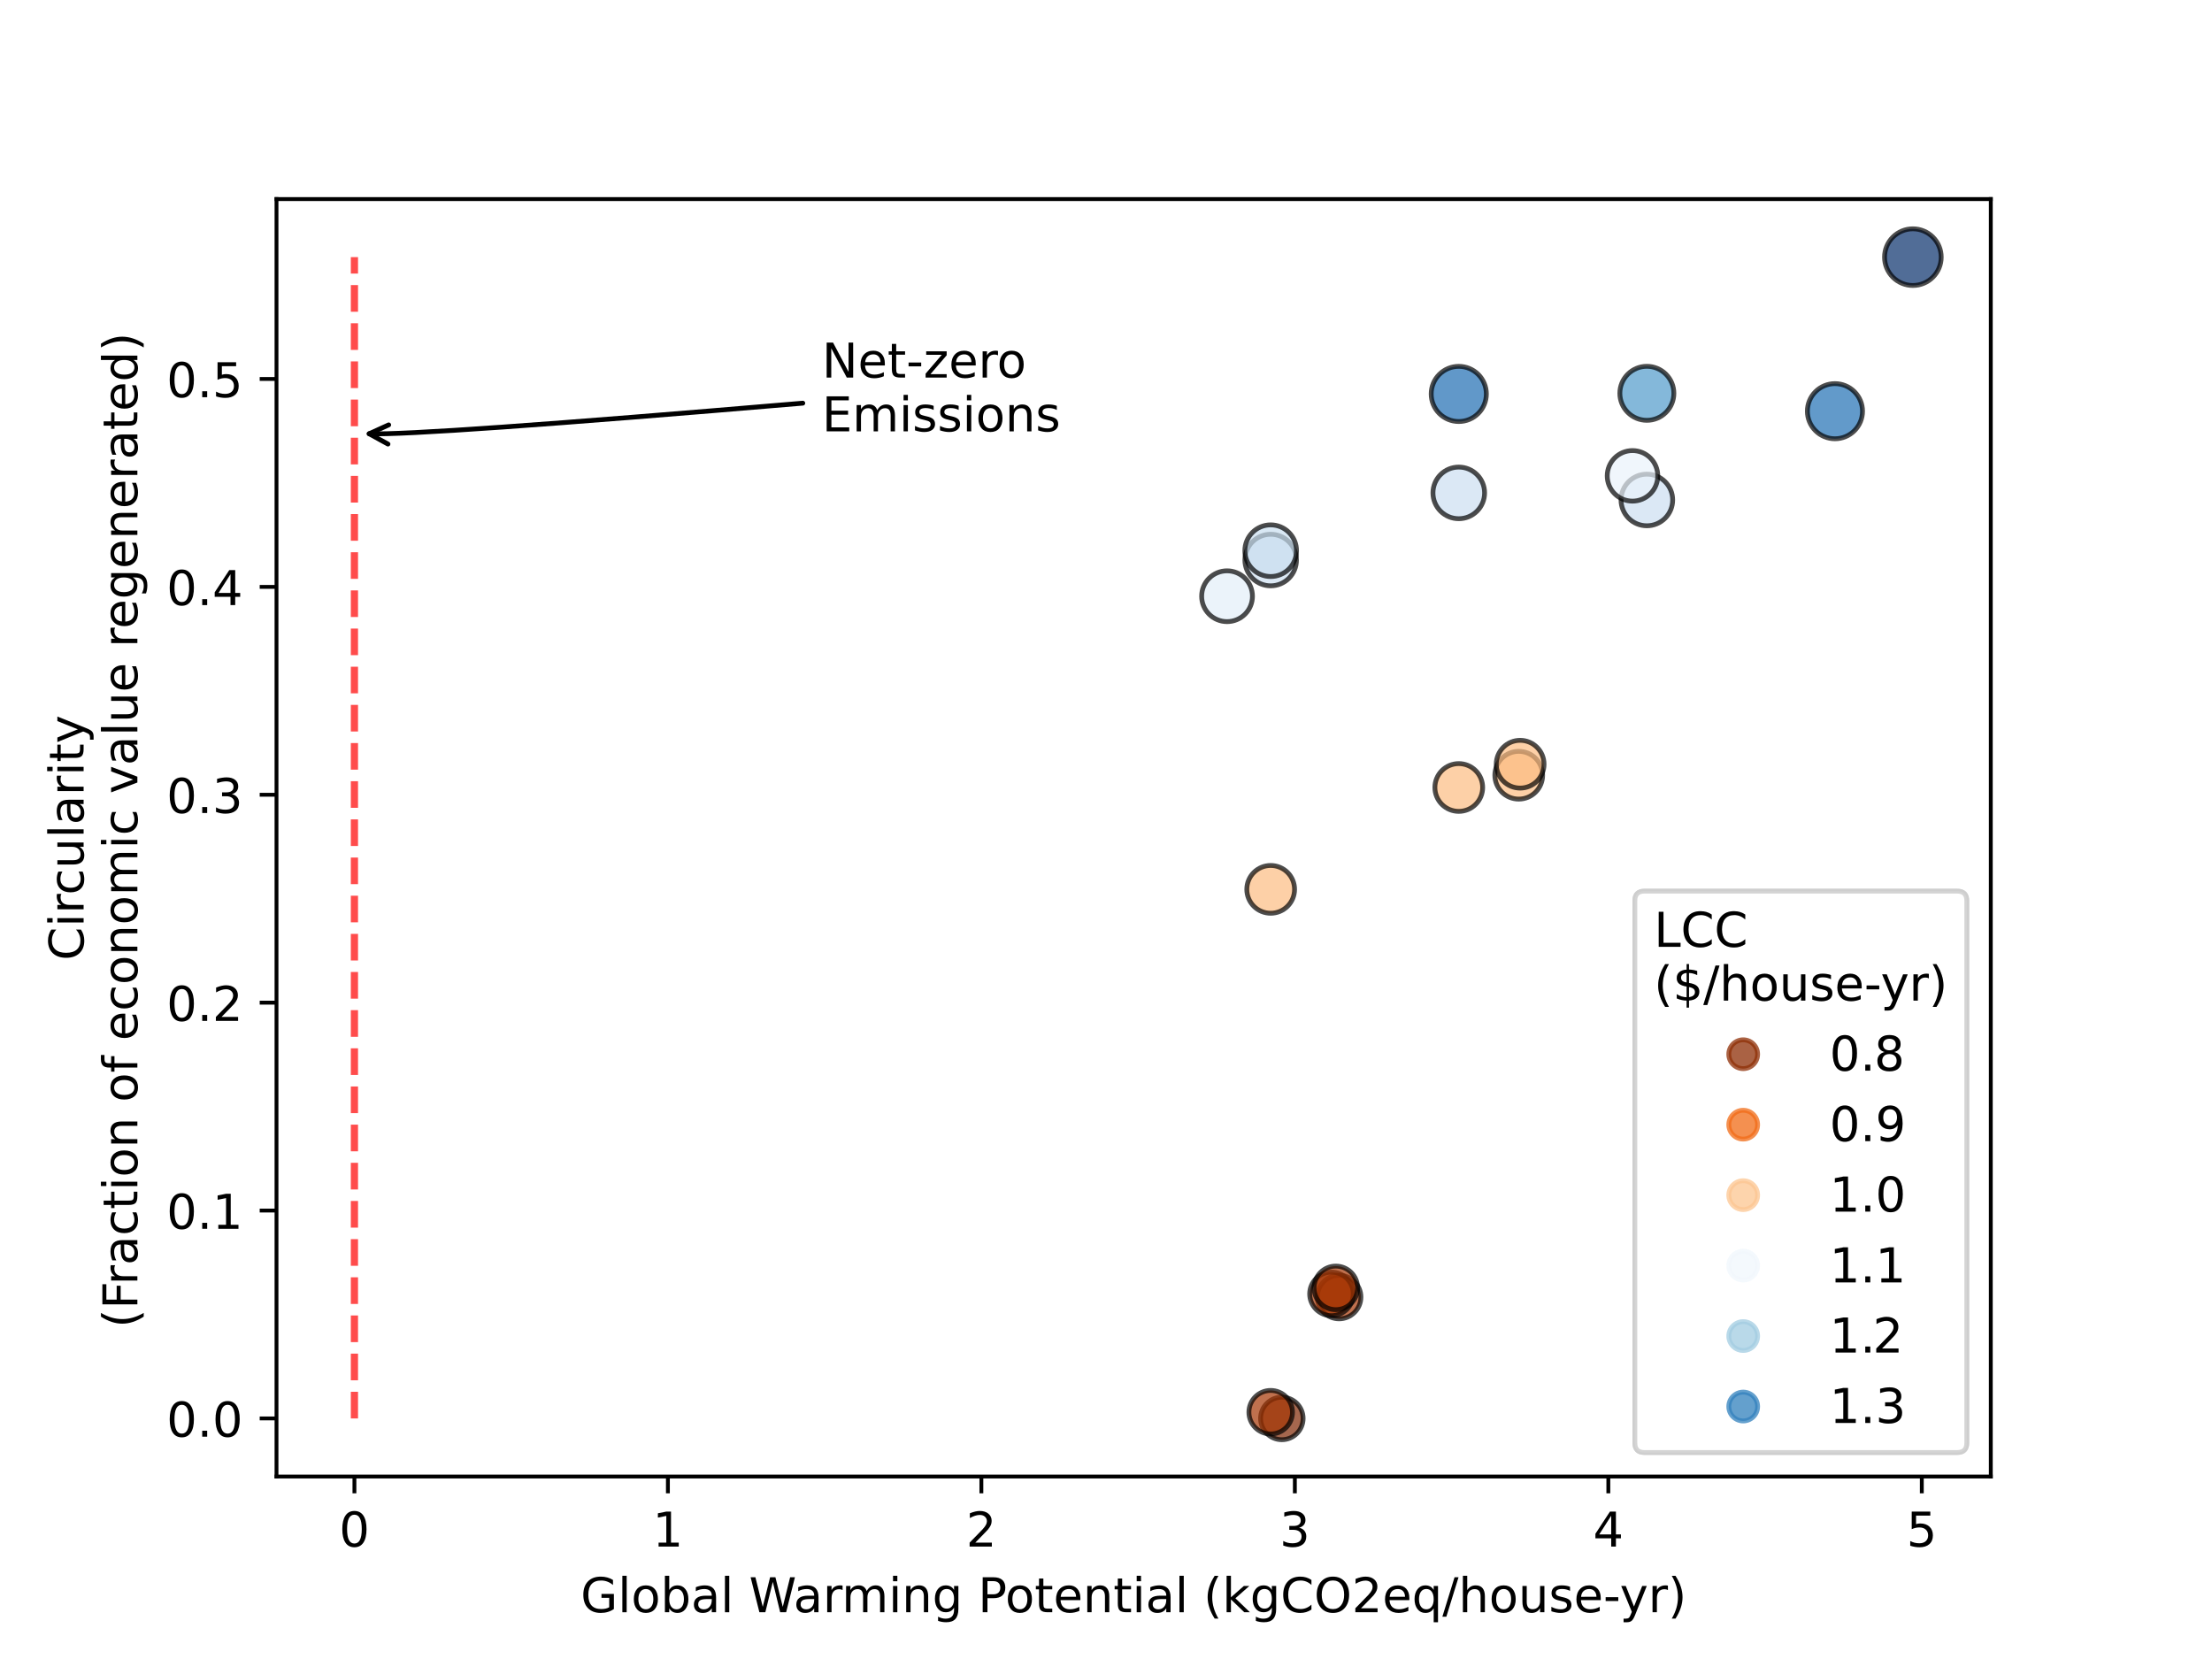 <?xml version="1.0" encoding="utf-8" standalone="no"?>
<!DOCTYPE svg PUBLIC "-//W3C//DTD SVG 1.1//EN"
  "http://www.w3.org/Graphics/SVG/1.1/DTD/svg11.dtd">
<!-- Created with matplotlib (https://matplotlib.org/) -->
<svg height="345.6pt" version="1.1" viewBox="0 0 460.8 345.6" width="460.8pt" xmlns="http://www.w3.org/2000/svg" xmlns:xlink="http://www.w3.org/1999/xlink">
 <defs>
  <style type="text/css">*{stroke-linecap:butt;stroke-linejoin:round;}</style>
 </defs>
 <g id="figure_1">
  <g id="patch_1">
   <path d="M 0 345.6 
L 460.8 345.6 
L 460.8 0 
L 0 0 
z
" style="fill:#ffffff;"/>
  </g>
  <g id="axes_1">
   <g id="patch_2">
    <path d="M 57.6 307.584 
L 414.72 307.584 
L 414.72 41.472 
L 57.6 41.472 
z
" style="fill:#ffffff;"/>
   </g>
   <g id="PathCollection_1">
    <path clip-path="url(#p1e9d604947)" d="M 398.487 59.469 
C 400.052 59.469 401.554 58.848 402.66 57.741 
C 403.767 56.634 404.389 55.133 404.389 53.568 
C 404.389 52.003 403.767 50.502 402.66 49.395 
C 401.554 48.288 400.052 47.667 398.487 47.667 
C 396.922 47.667 395.421 48.288 394.314 49.395 
C 393.208 50.502 392.586 52.003 392.586 53.568 
C 392.586 55.133 393.208 56.634 394.314 57.741 
C 395.421 58.848 396.922 59.469 398.487 59.469 
z
" style="fill:#08306b;fill-opacity:0.7;stroke:#000000;stroke-opacity:0.7;"/>
    <path clip-path="url(#p1e9d604947)" d="M 255.617 129.496 
C 257.021 129.496 258.367 128.938 259.359 127.946 
C 260.352 126.954 260.909 125.607 260.909 124.204 
C 260.909 122.8 260.352 121.454 259.359 120.462 
C 258.367 119.469 257.021 118.912 255.617 118.912 
C 254.214 118.912 252.867 119.469 251.875 120.462 
C 250.882 121.454 250.325 122.8 250.325 124.204 
C 250.325 125.607 250.882 126.954 251.875 127.946 
C 252.867 128.938 254.214 129.496 255.617 129.496 
z
" style="fill:#e3eef8;fill-opacity:0.7;stroke:#000000;stroke-opacity:0.7;"/>
    <path clip-path="url(#p1e9d604947)" d="M 267.032 299.916 
C 268.206 299.916 269.333 299.449 270.163 298.619 
C 270.993 297.789 271.46 296.662 271.46 295.488 
C 271.46 294.314 270.993 293.187 270.163 292.357 
C 269.333 291.527 268.206 291.06 267.032 291.06 
C 265.858 291.06 264.731 291.527 263.901 292.357 
C 263.071 293.187 262.604 294.314 262.604 295.488 
C 262.604 296.662 263.071 297.789 263.901 298.619 
C 264.731 299.449 265.858 299.916 267.032 299.916 
z
" style="fill:#7f2704;fill-opacity:0.7;stroke:#000000;stroke-opacity:0.7;"/>
    <path clip-path="url(#p1e9d604947)" d="M 264.707 298.725 
C 265.91 298.725 267.064 298.247 267.915 297.396 
C 268.765 296.546 269.243 295.392 269.243 294.189 
C 269.243 292.986 268.765 291.832 267.915 290.981 
C 267.064 290.131 265.91 289.653 264.707 289.653 
C 263.504 289.653 262.35 290.131 261.5 290.981 
C 260.649 291.832 260.171 292.986 260.171 294.189 
C 260.171 295.392 260.649 296.546 261.5 297.396 
C 262.35 298.247 263.504 298.725 264.707 298.725 
z
" style="fill:#a63603;fill-opacity:0.7;stroke:#000000;stroke-opacity:0.7;"/>
    <path clip-path="url(#p1e9d604947)" d="M 264.707 190.244 
C 266.027 190.244 267.292 189.719 268.225 188.786 
C 269.158 187.853 269.682 186.588 269.682 185.268 
C 269.682 183.949 269.158 182.683 268.225 181.75 
C 267.292 180.817 266.027 180.293 264.707 180.293 
C 263.388 180.293 262.122 180.817 261.189 181.75 
C 260.256 182.683 259.732 183.949 259.732 185.268 
C 259.732 186.588 260.256 187.853 261.189 188.786 
C 262.122 189.719 263.388 190.244 264.707 190.244 
z
" style="fill:#fdbc82;fill-opacity:0.7;stroke:#000000;stroke-opacity:0.7;"/>
    <path clip-path="url(#p1e9d604947)" d="M 264.707 122.038 
C 266.131 122.038 267.498 121.473 268.505 120.466 
C 269.512 119.458 270.078 118.092 270.078 116.668 
C 270.078 115.244 269.512 113.878 268.505 112.871 
C 267.498 111.864 266.131 111.298 264.707 111.298 
C 263.283 111.298 261.917 111.864 260.91 112.871 
C 259.903 113.878 259.337 115.244 259.337 116.668 
C 259.337 118.092 259.903 119.458 260.91 120.466 
C 261.917 121.473 263.283 122.038 264.707 122.038 
z
" style="fill:#cde0f1;fill-opacity:0.7;stroke:#000000;stroke-opacity:0.7;"/>
    <path clip-path="url(#p1e9d604947)" d="M 264.707 120.1 
C 266.134 120.1 267.503 119.533 268.512 118.524 
C 269.521 117.515 270.088 116.146 270.088 114.719 
C 270.088 113.292 269.521 111.924 268.512 110.915 
C 267.503 109.906 266.134 109.339 264.707 109.339 
C 263.28 109.339 261.912 109.906 260.903 110.915 
C 259.894 111.924 259.327 113.292 259.327 114.719 
C 259.327 116.146 259.894 117.515 260.903 118.524 
C 261.912 119.533 263.28 120.1 264.707 120.1 
z
" style="fill:#cadef0;fill-opacity:0.7;stroke:#000000;stroke-opacity:0.7;"/>
    <path clip-path="url(#p1e9d604947)" d="M 278.963 274.733 
C 280.166 274.733 281.32 274.255 282.171 273.404 
C 283.022 272.553 283.5 271.399 283.5 270.196 
C 283.5 268.993 283.022 267.839 282.171 266.988 
C 281.32 266.137 280.166 265.659 278.963 265.659 
C 277.76 265.659 276.606 266.137 275.755 266.988 
C 274.904 267.839 274.426 268.993 274.426 270.196 
C 274.426 271.399 274.904 272.553 275.755 273.404 
C 276.606 274.255 277.76 274.733 278.963 274.733 
z
" style="fill:#a63603;fill-opacity:0.7;stroke:#000000;stroke-opacity:0.7;"/>
    <path clip-path="url(#p1e9d604947)" d="M 303.889 169.023 
C 305.209 169.023 306.474 168.498 307.407 167.565 
C 308.34 166.632 308.864 165.367 308.864 164.047 
C 308.864 162.728 308.34 161.462 307.407 160.529 
C 306.474 159.596 305.209 159.072 303.889 159.072 
C 302.57 159.072 301.304 159.596 300.371 160.529 
C 299.438 161.462 298.914 162.728 298.914 164.047 
C 298.914 165.367 299.438 166.632 300.371 167.565 
C 301.304 168.498 302.57 169.023 303.889 169.023 
z
" style="fill:#fdbc82;fill-opacity:0.7;stroke:#000000;stroke-opacity:0.7;"/>
    <path clip-path="url(#p1e9d604947)" d="M 303.889 108.057 
C 305.315 108.057 306.683 107.491 307.692 106.482 
C 308.7 105.474 309.267 104.106 309.267 102.68 
C 309.267 101.253 308.7 99.885 307.692 98.877 
C 306.683 97.868 305.315 97.302 303.889 97.302 
C 302.463 97.302 301.095 97.868 300.087 98.877 
C 299.078 99.885 298.511 101.253 298.511 102.68 
C 298.511 104.106 299.078 105.474 300.087 106.482 
C 301.095 107.491 302.463 108.057 303.889 108.057 
z
" style="fill:#ccdff1;fill-opacity:0.7;stroke:#000000;stroke-opacity:0.7;"/>
    <path clip-path="url(#p1e9d604947)" d="M 303.889 87.81 
C 305.413 87.81 306.874 87.205 307.952 86.127 
C 309.029 85.05 309.635 83.589 309.635 82.065 
C 309.635 80.541 309.029 79.08 307.952 78.002 
C 306.874 76.925 305.413 76.319 303.889 76.319 
C 302.365 76.319 300.904 76.925 299.827 78.002 
C 298.749 79.08 298.144 80.541 298.144 82.065 
C 298.144 83.589 298.749 85.05 299.827 86.127 
C 300.904 87.205 302.365 87.81 303.889 87.81 
z
" style="fill:#1e6db2;fill-opacity:0.7;stroke:#000000;stroke-opacity:0.7;"/>
    <path clip-path="url(#p1e9d604947)" d="M 277.37 274.083 
C 278.573 274.083 279.727 273.605 280.578 272.755 
C 281.429 271.904 281.907 270.75 281.907 269.546 
C 281.907 268.343 281.429 267.189 280.578 266.338 
C 279.727 265.487 278.573 265.009 277.37 265.009 
C 276.166 265.009 275.012 265.487 274.161 266.338 
C 273.311 267.189 272.832 268.343 272.832 269.546 
C 272.832 270.75 273.311 271.904 274.161 272.755 
C 275.012 273.605 276.166 274.083 277.37 274.083 
z
" style="fill:#a63603;fill-opacity:0.7;stroke:#000000;stroke-opacity:0.7;"/>
    <path clip-path="url(#p1e9d604947)" d="M 316.382 166.467 
C 317.701 166.467 318.967 165.943 319.9 165.01 
C 320.833 164.077 321.357 162.812 321.357 161.492 
C 321.357 160.173 320.833 158.907 319.9 157.974 
C 318.967 157.041 317.701 156.517 316.382 156.517 
C 315.062 156.517 313.797 157.041 312.864 157.974 
C 311.931 158.907 311.406 160.173 311.406 161.492 
C 311.406 162.812 311.931 164.077 312.864 165.01 
C 313.797 165.943 315.062 166.467 316.382 166.467 
z
" style="fill:#fdbc82;fill-opacity:0.7;stroke:#000000;stroke-opacity:0.7;"/>
    <path clip-path="url(#p1e9d604947)" d="M 343.071 109.53 
C 344.497 109.53 345.865 108.963 346.874 107.955 
C 347.882 106.946 348.449 105.578 348.449 104.152 
C 348.449 102.726 347.882 101.358 346.874 100.349 
C 345.865 99.341 344.497 98.774 343.071 98.774 
C 341.645 98.774 340.277 99.341 339.268 100.349 
C 338.26 101.358 337.693 102.726 337.693 104.152 
C 337.693 105.578 338.26 106.946 339.268 107.955 
C 340.277 108.963 341.645 109.53 343.071 109.53 
z
" style="fill:#ccdff1;fill-opacity:0.7;stroke:#000000;stroke-opacity:0.7;"/>
    <path clip-path="url(#p1e9d604947)" d="M 343.071 87.56 
C 344.563 87.56 345.994 86.967 347.048 85.912 
C 348.103 84.858 348.696 83.427 348.696 81.935 
C 348.696 80.443 348.103 79.012 347.048 77.957 
C 345.994 76.903 344.563 76.31 343.071 76.31 
C 341.579 76.31 340.148 76.903 339.094 77.957 
C 338.039 79.012 337.446 80.443 337.446 81.935 
C 337.446 83.427 338.039 84.858 339.094 85.912 
C 340.148 86.967 341.579 87.56 343.071 87.56 
z
" style="fill:#509bcb;fill-opacity:0.7;stroke:#000000;stroke-opacity:0.7;"/>
    <path clip-path="url(#p1e9d604947)" d="M 278.277 272.827 
C 279.481 272.827 280.635 272.349 281.485 271.499 
C 282.336 270.648 282.814 269.494 282.814 268.29 
C 282.814 267.087 282.336 265.933 281.485 265.082 
C 280.635 264.231 279.481 263.753 278.277 263.753 
C 277.074 263.753 275.92 264.231 275.069 265.082 
C 274.218 265.933 273.74 267.087 273.74 268.29 
C 273.74 269.494 274.218 270.648 275.069 271.499 
C 275.92 272.349 277.074 272.827 278.277 272.827 
z
" style="fill:#a63603;fill-opacity:0.7;stroke:#000000;stroke-opacity:0.7;"/>
    <path clip-path="url(#p1e9d604947)" d="M 316.676 164.172 
C 317.995 164.172 319.261 163.648 320.193 162.715 
C 321.126 161.782 321.651 160.516 321.651 159.197 
C 321.651 157.877 321.126 156.612 320.193 155.679 
C 319.261 154.746 317.995 154.222 316.676 154.222 
C 315.356 154.222 314.09 154.746 313.158 155.679 
C 312.225 156.612 311.7 157.877 311.7 159.197 
C 311.7 160.516 312.225 161.782 313.158 162.715 
C 314.09 163.648 315.356 164.172 316.676 164.172 
z
" style="fill:#fdbc82;fill-opacity:0.7;stroke:#000000;stroke-opacity:0.7;"/>
    <path clip-path="url(#p1e9d604947)" d="M 340.08 104.393 
C 341.476 104.393 342.816 103.838 343.803 102.851 
C 344.79 101.864 345.345 100.525 345.345 99.128 
C 345.345 97.732 344.79 96.393 343.803 95.406 
C 342.816 94.418 341.476 93.864 340.08 93.864 
C 338.684 93.864 337.345 94.418 336.357 95.406 
C 335.37 96.393 334.815 97.732 334.815 99.128 
C 334.815 100.525 335.37 101.864 336.357 102.851 
C 337.345 103.838 338.684 104.393 340.08 104.393 
z
" style="fill:#eaf3fb;fill-opacity:0.7;stroke:#000000;stroke-opacity:0.7;"/>
    <path clip-path="url(#p1e9d604947)" d="M 382.253 91.402 
C 383.776 91.402 385.237 90.797 386.314 89.72 
C 387.39 88.643 387.996 87.182 387.996 85.659 
C 387.996 84.136 387.39 82.676 386.314 81.599 
C 385.237 80.522 383.776 79.917 382.253 79.917 
C 380.73 79.917 379.269 80.522 378.192 81.599 
C 377.115 82.676 376.51 84.136 376.51 85.659 
C 376.51 87.182 377.115 88.643 378.192 89.72 
C 379.269 90.797 380.73 91.402 382.253 91.402 
z
" style="fill:#206fb4;fill-opacity:0.7;stroke:#000000;stroke-opacity:0.7;"/>
   </g>
   <g id="matplotlib.axis_1">
    <g id="xtick_1">
     <g id="line2d_1">
      <defs>
       <path d="M 0 0 
L 0 3.5 
" id="m7e8f873933" style="stroke:#000000;stroke-width:0.8;"/>
      </defs>
      <g>
       <use style="stroke:#000000;stroke-width:0.8;" x="73.833" xlink:href="#m7e8f873933" y="307.584"/>
      </g>
     </g>
     <g id="text_1">
      <!-- 0 -->
      <g transform="translate(70.651 322.182)scale(0.1 -0.1)">
       <defs>
        <path d="M 31.781 66.406 
Q 24.172 66.406 20.328 58.906 
Q 16.5 51.422 16.5 36.375 
Q 16.5 21.391 20.328 13.891 
Q 24.172 6.391 31.781 6.391 
Q 39.453 6.391 43.281 13.891 
Q 47.125 21.391 47.125 36.375 
Q 47.125 51.422 43.281 58.906 
Q 39.453 66.406 31.781 66.406 
z
M 31.781 74.219 
Q 44.047 74.219 50.516 64.516 
Q 56.984 54.828 56.984 36.375 
Q 56.984 17.969 50.516 8.266 
Q 44.047 -1.422 31.781 -1.422 
Q 19.531 -1.422 13.062 8.266 
Q 6.594 17.969 6.594 36.375 
Q 6.594 54.828 13.062 64.516 
Q 19.531 74.219 31.781 74.219 
z
" id="DejaVuSans-48"/>
       </defs>
       <use xlink:href="#DejaVuSans-48"/>
      </g>
     </g>
    </g>
    <g id="xtick_2">
     <g id="line2d_2">
      <g>
       <use style="stroke:#000000;stroke-width:0.8;" x="139.136" xlink:href="#m7e8f873933" y="307.584"/>
      </g>
     </g>
     <g id="text_2">
      <!-- 1 -->
      <g transform="translate(135.955 322.182)scale(0.1 -0.1)">
       <defs>
        <path d="M 12.406 8.297 
L 28.516 8.297 
L 28.516 63.922 
L 10.984 60.406 
L 10.984 69.391 
L 28.422 72.906 
L 38.281 72.906 
L 38.281 8.297 
L 54.391 8.297 
L 54.391 0 
L 12.406 0 
z
" id="DejaVuSans-49"/>
       </defs>
       <use xlink:href="#DejaVuSans-49"/>
      </g>
     </g>
    </g>
    <g id="xtick_3">
     <g id="line2d_3">
      <g>
       <use style="stroke:#000000;stroke-width:0.8;" x="204.439" xlink:href="#m7e8f873933" y="307.584"/>
      </g>
     </g>
     <g id="text_3">
      <!-- 2 -->
      <g transform="translate(201.258 322.182)scale(0.1 -0.1)">
       <defs>
        <path d="M 19.188 8.297 
L 53.609 8.297 
L 53.609 0 
L 7.328 0 
L 7.328 8.297 
Q 12.938 14.109 22.625 23.891 
Q 32.328 33.688 34.812 36.531 
Q 39.547 41.844 41.422 45.531 
Q 43.312 49.219 43.312 52.781 
Q 43.312 58.594 39.234 62.25 
Q 35.156 65.922 28.609 65.922 
Q 23.969 65.922 18.812 64.312 
Q 13.672 62.703 7.812 59.422 
L 7.812 69.391 
Q 13.766 71.781 18.938 73 
Q 24.125 74.219 28.422 74.219 
Q 39.75 74.219 46.484 68.547 
Q 53.219 62.891 53.219 53.422 
Q 53.219 48.922 51.531 44.891 
Q 49.859 40.875 45.406 35.406 
Q 44.188 33.984 37.641 27.219 
Q 31.109 20.453 19.188 8.297 
z
" id="DejaVuSans-50"/>
       </defs>
       <use xlink:href="#DejaVuSans-50"/>
      </g>
     </g>
    </g>
    <g id="xtick_4">
     <g id="line2d_4">
      <g>
       <use style="stroke:#000000;stroke-width:0.8;" x="269.742" xlink:href="#m7e8f873933" y="307.584"/>
      </g>
     </g>
     <g id="text_4">
      <!-- 3 -->
      <g transform="translate(266.561 322.182)scale(0.1 -0.1)">
       <defs>
        <path d="M 40.578 39.312 
Q 47.656 37.797 51.625 33 
Q 55.609 28.219 55.609 21.188 
Q 55.609 10.406 48.188 4.484 
Q 40.766 -1.422 27.094 -1.422 
Q 22.516 -1.422 17.656 -0.516 
Q 12.797 0.391 7.625 2.203 
L 7.625 11.719 
Q 11.719 9.328 16.594 8.109 
Q 21.484 6.891 26.812 6.891 
Q 36.078 6.891 40.938 10.547 
Q 45.797 14.203 45.797 21.188 
Q 45.797 27.641 41.281 31.266 
Q 36.766 34.906 28.719 34.906 
L 20.219 34.906 
L 20.219 43.016 
L 29.109 43.016 
Q 36.375 43.016 40.234 45.922 
Q 44.094 48.828 44.094 54.297 
Q 44.094 59.906 40.109 62.906 
Q 36.141 65.922 28.719 65.922 
Q 24.656 65.922 20.016 65.031 
Q 15.375 64.156 9.812 62.312 
L 9.812 71.094 
Q 15.438 72.656 20.344 73.438 
Q 25.25 74.219 29.594 74.219 
Q 40.828 74.219 47.359 69.109 
Q 53.906 64.016 53.906 55.328 
Q 53.906 49.266 50.438 45.094 
Q 46.969 40.922 40.578 39.312 
z
" id="DejaVuSans-51"/>
       </defs>
       <use xlink:href="#DejaVuSans-51"/>
      </g>
     </g>
    </g>
    <g id="xtick_5">
     <g id="line2d_5">
      <g>
       <use style="stroke:#000000;stroke-width:0.8;" x="335.045" xlink:href="#m7e8f873933" y="307.584"/>
      </g>
     </g>
     <g id="text_5">
      <!-- 4 -->
      <g transform="translate(331.864 322.182)scale(0.1 -0.1)">
       <defs>
        <path d="M 37.797 64.312 
L 12.891 25.391 
L 37.797 25.391 
z
M 35.203 72.906 
L 47.609 72.906 
L 47.609 25.391 
L 58.016 25.391 
L 58.016 17.188 
L 47.609 17.188 
L 47.609 0 
L 37.797 0 
L 37.797 17.188 
L 4.891 17.188 
L 4.891 26.703 
z
" id="DejaVuSans-52"/>
       </defs>
       <use xlink:href="#DejaVuSans-52"/>
      </g>
     </g>
    </g>
    <g id="xtick_6">
     <g id="line2d_6">
      <g>
       <use style="stroke:#000000;stroke-width:0.8;" x="400.348" xlink:href="#m7e8f873933" y="307.584"/>
      </g>
     </g>
     <g id="text_6">
      <!-- 5 -->
      <g transform="translate(397.167 322.182)scale(0.1 -0.1)">
       <defs>
        <path d="M 10.797 72.906 
L 49.516 72.906 
L 49.516 64.594 
L 19.828 64.594 
L 19.828 46.734 
Q 21.969 47.469 24.109 47.828 
Q 26.266 48.188 28.422 48.188 
Q 40.625 48.188 47.75 41.5 
Q 54.891 34.812 54.891 23.391 
Q 54.891 11.625 47.562 5.094 
Q 40.234 -1.422 26.906 -1.422 
Q 22.312 -1.422 17.547 -0.641 
Q 12.797 0.141 7.719 1.703 
L 7.719 11.625 
Q 12.109 9.234 16.797 8.062 
Q 21.484 6.891 26.703 6.891 
Q 35.156 6.891 40.078 11.328 
Q 45.016 15.766 45.016 23.391 
Q 45.016 31 40.078 35.438 
Q 35.156 39.891 26.703 39.891 
Q 22.75 39.891 18.812 39.016 
Q 14.891 38.141 10.797 36.281 
z
" id="DejaVuSans-53"/>
       </defs>
       <use xlink:href="#DejaVuSans-53"/>
      </g>
     </g>
    </g>
    <g id="text_7">
     <!-- Global Warming Potential (kgCO2eq/house-yr) -->
     <g transform="translate(120.958 335.861)scale(0.1 -0.1)">
      <defs>
       <path d="M 59.516 10.406 
L 59.516 29.984 
L 43.406 29.984 
L 43.406 38.094 
L 69.281 38.094 
L 69.281 6.781 
Q 63.578 2.734 56.688 0.656 
Q 49.812 -1.422 42 -1.422 
Q 24.906 -1.422 15.25 8.562 
Q 5.609 18.562 5.609 36.375 
Q 5.609 54.25 15.25 64.234 
Q 24.906 74.219 42 74.219 
Q 49.125 74.219 55.547 72.453 
Q 61.969 70.703 67.391 67.281 
L 67.391 56.781 
Q 61.922 61.422 55.766 63.766 
Q 49.609 66.109 42.828 66.109 
Q 29.438 66.109 22.719 58.641 
Q 16.016 51.172 16.016 36.375 
Q 16.016 21.625 22.719 14.156 
Q 29.438 6.688 42.828 6.688 
Q 48.047 6.688 52.141 7.594 
Q 56.25 8.5 59.516 10.406 
z
" id="DejaVuSans-71"/>
       <path d="M 9.422 75.984 
L 18.406 75.984 
L 18.406 0 
L 9.422 0 
z
" id="DejaVuSans-108"/>
       <path d="M 30.609 48.391 
Q 23.391 48.391 19.188 42.75 
Q 14.984 37.109 14.984 27.297 
Q 14.984 17.484 19.156 11.844 
Q 23.344 6.203 30.609 6.203 
Q 37.797 6.203 41.984 11.859 
Q 46.188 17.531 46.188 27.297 
Q 46.188 37.016 41.984 42.703 
Q 37.797 48.391 30.609 48.391 
z
M 30.609 56 
Q 42.328 56 49.016 48.375 
Q 55.719 40.766 55.719 27.297 
Q 55.719 13.875 49.016 6.219 
Q 42.328 -1.422 30.609 -1.422 
Q 18.844 -1.422 12.172 6.219 
Q 5.516 13.875 5.516 27.297 
Q 5.516 40.766 12.172 48.375 
Q 18.844 56 30.609 56 
z
" id="DejaVuSans-111"/>
       <path d="M 48.688 27.297 
Q 48.688 37.203 44.609 42.844 
Q 40.531 48.484 33.406 48.484 
Q 26.266 48.484 22.188 42.844 
Q 18.109 37.203 18.109 27.297 
Q 18.109 17.391 22.188 11.75 
Q 26.266 6.109 33.406 6.109 
Q 40.531 6.109 44.609 11.75 
Q 48.688 17.391 48.688 27.297 
z
M 18.109 46.391 
Q 20.953 51.266 25.266 53.625 
Q 29.594 56 35.594 56 
Q 45.562 56 51.781 48.094 
Q 58.016 40.188 58.016 27.297 
Q 58.016 14.406 51.781 6.484 
Q 45.562 -1.422 35.594 -1.422 
Q 29.594 -1.422 25.266 0.953 
Q 20.953 3.328 18.109 8.203 
L 18.109 0 
L 9.078 0 
L 9.078 75.984 
L 18.109 75.984 
z
" id="DejaVuSans-98"/>
       <path d="M 34.281 27.484 
Q 23.391 27.484 19.188 25 
Q 14.984 22.516 14.984 16.5 
Q 14.984 11.719 18.141 8.906 
Q 21.297 6.109 26.703 6.109 
Q 34.188 6.109 38.703 11.406 
Q 43.219 16.703 43.219 25.484 
L 43.219 27.484 
z
M 52.203 31.203 
L 52.203 0 
L 43.219 0 
L 43.219 8.297 
Q 40.141 3.328 35.547 0.953 
Q 30.953 -1.422 24.312 -1.422 
Q 15.922 -1.422 10.953 3.297 
Q 6 8.016 6 15.922 
Q 6 25.141 12.172 29.828 
Q 18.359 34.516 30.609 34.516 
L 43.219 34.516 
L 43.219 35.406 
Q 43.219 41.609 39.141 45 
Q 35.062 48.391 27.688 48.391 
Q 23 48.391 18.547 47.266 
Q 14.109 46.141 10.016 43.891 
L 10.016 52.203 
Q 14.938 54.109 19.578 55.047 
Q 24.219 56 28.609 56 
Q 40.484 56 46.344 49.844 
Q 52.203 43.703 52.203 31.203 
z
" id="DejaVuSans-97"/>
       <path id="DejaVuSans-32"/>
       <path d="M 3.328 72.906 
L 13.281 72.906 
L 28.609 11.281 
L 43.891 72.906 
L 54.984 72.906 
L 70.312 11.281 
L 85.594 72.906 
L 95.609 72.906 
L 77.297 0 
L 64.891 0 
L 49.516 63.281 
L 33.984 0 
L 21.578 0 
z
" id="DejaVuSans-87"/>
       <path d="M 41.109 46.297 
Q 39.594 47.172 37.812 47.578 
Q 36.031 48 33.891 48 
Q 26.266 48 22.188 43.047 
Q 18.109 38.094 18.109 28.812 
L 18.109 0 
L 9.078 0 
L 9.078 54.688 
L 18.109 54.688 
L 18.109 46.188 
Q 20.953 51.172 25.484 53.578 
Q 30.031 56 36.531 56 
Q 37.453 56 38.578 55.875 
Q 39.703 55.766 41.062 55.516 
z
" id="DejaVuSans-114"/>
       <path d="M 52 44.188 
Q 55.375 50.25 60.062 53.125 
Q 64.75 56 71.094 56 
Q 79.641 56 84.281 50.016 
Q 88.922 44.047 88.922 33.016 
L 88.922 0 
L 79.891 0 
L 79.891 32.719 
Q 79.891 40.578 77.094 44.375 
Q 74.312 48.188 68.609 48.188 
Q 61.625 48.188 57.562 43.547 
Q 53.516 38.922 53.516 30.906 
L 53.516 0 
L 44.484 0 
L 44.484 32.719 
Q 44.484 40.625 41.703 44.406 
Q 38.922 48.188 33.109 48.188 
Q 26.219 48.188 22.156 43.531 
Q 18.109 38.875 18.109 30.906 
L 18.109 0 
L 9.078 0 
L 9.078 54.688 
L 18.109 54.688 
L 18.109 46.188 
Q 21.188 51.219 25.484 53.609 
Q 29.781 56 35.688 56 
Q 41.656 56 45.828 52.969 
Q 50 49.953 52 44.188 
z
" id="DejaVuSans-109"/>
       <path d="M 9.422 54.688 
L 18.406 54.688 
L 18.406 0 
L 9.422 0 
z
M 9.422 75.984 
L 18.406 75.984 
L 18.406 64.594 
L 9.422 64.594 
z
" id="DejaVuSans-105"/>
       <path d="M 54.891 33.016 
L 54.891 0 
L 45.906 0 
L 45.906 32.719 
Q 45.906 40.484 42.875 44.328 
Q 39.844 48.188 33.797 48.188 
Q 26.516 48.188 22.312 43.547 
Q 18.109 38.922 18.109 30.906 
L 18.109 0 
L 9.078 0 
L 9.078 54.688 
L 18.109 54.688 
L 18.109 46.188 
Q 21.344 51.125 25.703 53.562 
Q 30.078 56 35.797 56 
Q 45.219 56 50.047 50.172 
Q 54.891 44.344 54.891 33.016 
z
" id="DejaVuSans-110"/>
       <path d="M 45.406 27.984 
Q 45.406 37.75 41.375 43.109 
Q 37.359 48.484 30.078 48.484 
Q 22.859 48.484 18.828 43.109 
Q 14.797 37.75 14.797 27.984 
Q 14.797 18.266 18.828 12.891 
Q 22.859 7.516 30.078 7.516 
Q 37.359 7.516 41.375 12.891 
Q 45.406 18.266 45.406 27.984 
z
M 54.391 6.781 
Q 54.391 -7.172 48.188 -13.984 
Q 42 -20.797 29.203 -20.797 
Q 24.469 -20.797 20.266 -20.094 
Q 16.062 -19.391 12.109 -17.922 
L 12.109 -9.188 
Q 16.062 -11.328 19.922 -12.344 
Q 23.781 -13.375 27.781 -13.375 
Q 36.625 -13.375 41.016 -8.766 
Q 45.406 -4.156 45.406 5.172 
L 45.406 9.625 
Q 42.625 4.781 38.281 2.391 
Q 33.938 0 27.875 0 
Q 17.828 0 11.672 7.656 
Q 5.516 15.328 5.516 27.984 
Q 5.516 40.672 11.672 48.328 
Q 17.828 56 27.875 56 
Q 33.938 56 38.281 53.609 
Q 42.625 51.219 45.406 46.391 
L 45.406 54.688 
L 54.391 54.688 
z
" id="DejaVuSans-103"/>
       <path d="M 19.672 64.797 
L 19.672 37.406 
L 32.078 37.406 
Q 38.969 37.406 42.719 40.969 
Q 46.484 44.531 46.484 51.125 
Q 46.484 57.672 42.719 61.234 
Q 38.969 64.797 32.078 64.797 
z
M 9.812 72.906 
L 32.078 72.906 
Q 44.344 72.906 50.609 67.359 
Q 56.891 61.812 56.891 51.125 
Q 56.891 40.328 50.609 34.812 
Q 44.344 29.297 32.078 29.297 
L 19.672 29.297 
L 19.672 0 
L 9.812 0 
z
" id="DejaVuSans-80"/>
       <path d="M 18.312 70.219 
L 18.312 54.688 
L 36.812 54.688 
L 36.812 47.703 
L 18.312 47.703 
L 18.312 18.016 
Q 18.312 11.328 20.141 9.422 
Q 21.969 7.516 27.594 7.516 
L 36.812 7.516 
L 36.812 0 
L 27.594 0 
Q 17.188 0 13.234 3.875 
Q 9.281 7.766 9.281 18.016 
L 9.281 47.703 
L 2.688 47.703 
L 2.688 54.688 
L 9.281 54.688 
L 9.281 70.219 
z
" id="DejaVuSans-116"/>
       <path d="M 56.203 29.594 
L 56.203 25.203 
L 14.891 25.203 
Q 15.484 15.922 20.484 11.062 
Q 25.484 6.203 34.422 6.203 
Q 39.594 6.203 44.453 7.469 
Q 49.312 8.734 54.109 11.281 
L 54.109 2.781 
Q 49.266 0.734 44.188 -0.344 
Q 39.109 -1.422 33.891 -1.422 
Q 20.797 -1.422 13.156 6.188 
Q 5.516 13.812 5.516 26.812 
Q 5.516 40.234 12.766 48.109 
Q 20.016 56 32.328 56 
Q 43.359 56 49.781 48.891 
Q 56.203 41.797 56.203 29.594 
z
M 47.219 32.234 
Q 47.125 39.594 43.094 43.984 
Q 39.062 48.391 32.422 48.391 
Q 24.906 48.391 20.391 44.141 
Q 15.875 39.891 15.188 32.172 
z
" id="DejaVuSans-101"/>
       <path d="M 31 75.875 
Q 24.469 64.656 21.281 53.656 
Q 18.109 42.672 18.109 31.391 
Q 18.109 20.125 21.312 9.062 
Q 24.516 -2 31 -13.188 
L 23.188 -13.188 
Q 15.875 -1.703 12.234 9.375 
Q 8.594 20.453 8.594 31.391 
Q 8.594 42.281 12.203 53.312 
Q 15.828 64.359 23.188 75.875 
z
" id="DejaVuSans-40"/>
       <path d="M 9.078 75.984 
L 18.109 75.984 
L 18.109 31.109 
L 44.922 54.688 
L 56.391 54.688 
L 27.391 29.109 
L 57.625 0 
L 45.906 0 
L 18.109 26.703 
L 18.109 0 
L 9.078 0 
z
" id="DejaVuSans-107"/>
       <path d="M 64.406 67.281 
L 64.406 56.891 
Q 59.422 61.531 53.781 63.812 
Q 48.141 66.109 41.797 66.109 
Q 29.297 66.109 22.656 58.469 
Q 16.016 50.828 16.016 36.375 
Q 16.016 21.969 22.656 14.328 
Q 29.297 6.688 41.797 6.688 
Q 48.141 6.688 53.781 8.984 
Q 59.422 11.281 64.406 15.922 
L 64.406 5.609 
Q 59.234 2.094 53.438 0.328 
Q 47.656 -1.422 41.219 -1.422 
Q 24.656 -1.422 15.125 8.703 
Q 5.609 18.844 5.609 36.375 
Q 5.609 53.953 15.125 64.078 
Q 24.656 74.219 41.219 74.219 
Q 47.75 74.219 53.531 72.484 
Q 59.328 70.75 64.406 67.281 
z
" id="DejaVuSans-67"/>
       <path d="M 39.406 66.219 
Q 28.656 66.219 22.328 58.203 
Q 16.016 50.203 16.016 36.375 
Q 16.016 22.609 22.328 14.594 
Q 28.656 6.594 39.406 6.594 
Q 50.141 6.594 56.422 14.594 
Q 62.703 22.609 62.703 36.375 
Q 62.703 50.203 56.422 58.203 
Q 50.141 66.219 39.406 66.219 
z
M 39.406 74.219 
Q 54.734 74.219 63.906 63.938 
Q 73.094 53.656 73.094 36.375 
Q 73.094 19.141 63.906 8.859 
Q 54.734 -1.422 39.406 -1.422 
Q 24.031 -1.422 14.812 8.828 
Q 5.609 19.094 5.609 36.375 
Q 5.609 53.656 14.812 63.938 
Q 24.031 74.219 39.406 74.219 
z
" id="DejaVuSans-79"/>
       <path d="M 14.797 27.297 
Q 14.797 17.391 18.875 11.75 
Q 22.953 6.109 30.078 6.109 
Q 37.203 6.109 41.297 11.75 
Q 45.406 17.391 45.406 27.297 
Q 45.406 37.203 41.297 42.844 
Q 37.203 48.484 30.078 48.484 
Q 22.953 48.484 18.875 42.844 
Q 14.797 37.203 14.797 27.297 
z
M 45.406 8.203 
Q 42.578 3.328 38.25 0.953 
Q 33.938 -1.422 27.875 -1.422 
Q 17.969 -1.422 11.734 6.484 
Q 5.516 14.406 5.516 27.297 
Q 5.516 40.188 11.734 48.094 
Q 17.969 56 27.875 56 
Q 33.938 56 38.25 53.625 
Q 42.578 51.266 45.406 46.391 
L 45.406 54.688 
L 54.391 54.688 
L 54.391 -20.797 
L 45.406 -20.797 
z
" id="DejaVuSans-113"/>
       <path d="M 25.391 72.906 
L 33.688 72.906 
L 8.297 -9.281 
L 0 -9.281 
z
" id="DejaVuSans-47"/>
       <path d="M 54.891 33.016 
L 54.891 0 
L 45.906 0 
L 45.906 32.719 
Q 45.906 40.484 42.875 44.328 
Q 39.844 48.188 33.797 48.188 
Q 26.516 48.188 22.312 43.547 
Q 18.109 38.922 18.109 30.906 
L 18.109 0 
L 9.078 0 
L 9.078 75.984 
L 18.109 75.984 
L 18.109 46.188 
Q 21.344 51.125 25.703 53.562 
Q 30.078 56 35.797 56 
Q 45.219 56 50.047 50.172 
Q 54.891 44.344 54.891 33.016 
z
" id="DejaVuSans-104"/>
       <path d="M 8.5 21.578 
L 8.5 54.688 
L 17.484 54.688 
L 17.484 21.922 
Q 17.484 14.156 20.5 10.266 
Q 23.531 6.391 29.594 6.391 
Q 36.859 6.391 41.078 11.031 
Q 45.312 15.672 45.312 23.688 
L 45.312 54.688 
L 54.297 54.688 
L 54.297 0 
L 45.312 0 
L 45.312 8.406 
Q 42.047 3.422 37.719 1 
Q 33.406 -1.422 27.688 -1.422 
Q 18.266 -1.422 13.375 4.438 
Q 8.5 10.297 8.5 21.578 
z
M 31.109 56 
z
" id="DejaVuSans-117"/>
       <path d="M 44.281 53.078 
L 44.281 44.578 
Q 40.484 46.531 36.375 47.5 
Q 32.281 48.484 27.875 48.484 
Q 21.188 48.484 17.844 46.438 
Q 14.5 44.391 14.5 40.281 
Q 14.5 37.156 16.891 35.375 
Q 19.281 33.594 26.516 31.984 
L 29.594 31.297 
Q 39.156 29.25 43.188 25.516 
Q 47.219 21.781 47.219 15.094 
Q 47.219 7.469 41.188 3.016 
Q 35.156 -1.422 24.609 -1.422 
Q 20.219 -1.422 15.453 -0.562 
Q 10.688 0.297 5.422 2 
L 5.422 11.281 
Q 10.406 8.688 15.234 7.391 
Q 20.062 6.109 24.812 6.109 
Q 31.156 6.109 34.562 8.281 
Q 37.984 10.453 37.984 14.406 
Q 37.984 18.062 35.516 20.016 
Q 33.062 21.969 24.703 23.781 
L 21.578 24.516 
Q 13.234 26.266 9.516 29.906 
Q 5.812 33.547 5.812 39.891 
Q 5.812 47.609 11.281 51.797 
Q 16.75 56 26.812 56 
Q 31.781 56 36.172 55.266 
Q 40.578 54.547 44.281 53.078 
z
" id="DejaVuSans-115"/>
       <path d="M 4.891 31.391 
L 31.203 31.391 
L 31.203 23.391 
L 4.891 23.391 
z
" id="DejaVuSans-45"/>
       <path d="M 32.172 -5.078 
Q 28.375 -14.844 24.75 -17.812 
Q 21.141 -20.797 15.094 -20.797 
L 7.906 -20.797 
L 7.906 -13.281 
L 13.188 -13.281 
Q 16.891 -13.281 18.938 -11.516 
Q 21 -9.766 23.484 -3.219 
L 25.094 0.875 
L 2.984 54.688 
L 12.5 54.688 
L 29.594 11.922 
L 46.688 54.688 
L 56.203 54.688 
z
" id="DejaVuSans-121"/>
       <path d="M 8.016 75.875 
L 15.828 75.875 
Q 23.141 64.359 26.781 53.312 
Q 30.422 42.281 30.422 31.391 
Q 30.422 20.453 26.781 9.375 
Q 23.141 -1.703 15.828 -13.188 
L 8.016 -13.188 
Q 14.5 -2 17.703 9.062 
Q 20.906 20.125 20.906 31.391 
Q 20.906 42.672 17.703 53.656 
Q 14.5 64.656 8.016 75.875 
z
" id="DejaVuSans-41"/>
      </defs>
      <use xlink:href="#DejaVuSans-71"/>
      <use x="77.49" xlink:href="#DejaVuSans-108"/>
      <use x="105.273" xlink:href="#DejaVuSans-111"/>
      <use x="166.455" xlink:href="#DejaVuSans-98"/>
      <use x="229.932" xlink:href="#DejaVuSans-97"/>
      <use x="291.211" xlink:href="#DejaVuSans-108"/>
      <use x="318.994" xlink:href="#DejaVuSans-32"/>
      <use x="350.781" xlink:href="#DejaVuSans-87"/>
      <use x="443.283" xlink:href="#DejaVuSans-97"/>
      <use x="504.562" xlink:href="#DejaVuSans-114"/>
      <use x="543.926" xlink:href="#DejaVuSans-109"/>
      <use x="641.338" xlink:href="#DejaVuSans-105"/>
      <use x="669.121" xlink:href="#DejaVuSans-110"/>
      <use x="732.5" xlink:href="#DejaVuSans-103"/>
      <use x="795.977" xlink:href="#DejaVuSans-32"/>
      <use x="827.764" xlink:href="#DejaVuSans-80"/>
      <use x="884.441" xlink:href="#DejaVuSans-111"/>
      <use x="945.623" xlink:href="#DejaVuSans-116"/>
      <use x="984.832" xlink:href="#DejaVuSans-101"/>
      <use x="1046.355" xlink:href="#DejaVuSans-110"/>
      <use x="1109.734" xlink:href="#DejaVuSans-116"/>
      <use x="1148.943" xlink:href="#DejaVuSans-105"/>
      <use x="1176.727" xlink:href="#DejaVuSans-97"/>
      <use x="1238.006" xlink:href="#DejaVuSans-108"/>
      <use x="1265.789" xlink:href="#DejaVuSans-32"/>
      <use x="1297.576" xlink:href="#DejaVuSans-40"/>
      <use x="1336.59" xlink:href="#DejaVuSans-107"/>
      <use x="1394.5" xlink:href="#DejaVuSans-103"/>
      <use x="1457.977" xlink:href="#DejaVuSans-67"/>
      <use x="1527.801" xlink:href="#DejaVuSans-79"/>
      <use x="1606.512" xlink:href="#DejaVuSans-50"/>
      <use x="1670.135" xlink:href="#DejaVuSans-101"/>
      <use x="1731.658" xlink:href="#DejaVuSans-113"/>
      <use x="1795.135" xlink:href="#DejaVuSans-47"/>
      <use x="1828.826" xlink:href="#DejaVuSans-104"/>
      <use x="1892.205" xlink:href="#DejaVuSans-111"/>
      <use x="1953.387" xlink:href="#DejaVuSans-117"/>
      <use x="2016.766" xlink:href="#DejaVuSans-115"/>
      <use x="2068.865" xlink:href="#DejaVuSans-101"/>
      <use x="2130.389" xlink:href="#DejaVuSans-45"/>
      <use x="2164.723" xlink:href="#DejaVuSans-121"/>
      <use x="2223.902" xlink:href="#DejaVuSans-114"/>
      <use x="2265.016" xlink:href="#DejaVuSans-41"/>
     </g>
    </g>
   </g>
   <g id="matplotlib.axis_2">
    <g id="ytick_1">
     <g id="line2d_7">
      <defs>
       <path d="M 0 0 
L -3.5 0 
" id="m78b6bd68bb" style="stroke:#000000;stroke-width:0.8;"/>
      </defs>
      <g>
       <use style="stroke:#000000;stroke-width:0.8;" x="57.6" xlink:href="#m78b6bd68bb" y="295.488"/>
      </g>
     </g>
     <g id="text_8">
      <!-- 0.0 -->
      <g transform="translate(34.697 299.287)scale(0.1 -0.1)">
       <defs>
        <path d="M 10.688 12.406 
L 21 12.406 
L 21 0 
L 10.688 0 
z
" id="DejaVuSans-46"/>
       </defs>
       <use xlink:href="#DejaVuSans-48"/>
       <use x="63.623" xlink:href="#DejaVuSans-46"/>
       <use x="95.41" xlink:href="#DejaVuSans-48"/>
      </g>
     </g>
    </g>
    <g id="ytick_2">
     <g id="line2d_8">
      <g>
       <use style="stroke:#000000;stroke-width:0.8;" x="57.6" xlink:href="#m78b6bd68bb" y="252.18"/>
      </g>
     </g>
     <g id="text_9">
      <!-- 0.1 -->
      <g transform="translate(34.697 255.979)scale(0.1 -0.1)">
       <use xlink:href="#DejaVuSans-48"/>
       <use x="63.623" xlink:href="#DejaVuSans-46"/>
       <use x="95.41" xlink:href="#DejaVuSans-49"/>
      </g>
     </g>
    </g>
    <g id="ytick_3">
     <g id="line2d_9">
      <g>
       <use style="stroke:#000000;stroke-width:0.8;" x="57.6" xlink:href="#m78b6bd68bb" y="208.871"/>
      </g>
     </g>
     <g id="text_10">
      <!-- 0.2 -->
      <g transform="translate(34.697 212.671)scale(0.1 -0.1)">
       <use xlink:href="#DejaVuSans-48"/>
       <use x="63.623" xlink:href="#DejaVuSans-46"/>
       <use x="95.41" xlink:href="#DejaVuSans-50"/>
      </g>
     </g>
    </g>
    <g id="ytick_4">
     <g id="line2d_10">
      <g>
       <use style="stroke:#000000;stroke-width:0.8;" x="57.6" xlink:href="#m78b6bd68bb" y="165.563"/>
      </g>
     </g>
     <g id="text_11">
      <!-- 0.3 -->
      <g transform="translate(34.697 169.362)scale(0.1 -0.1)">
       <use xlink:href="#DejaVuSans-48"/>
       <use x="63.623" xlink:href="#DejaVuSans-46"/>
       <use x="95.41" xlink:href="#DejaVuSans-51"/>
      </g>
     </g>
    </g>
    <g id="ytick_5">
     <g id="line2d_11">
      <g>
       <use style="stroke:#000000;stroke-width:0.8;" x="57.6" xlink:href="#m78b6bd68bb" y="122.255"/>
      </g>
     </g>
     <g id="text_12">
      <!-- 0.4 -->
      <g transform="translate(34.697 126.054)scale(0.1 -0.1)">
       <use xlink:href="#DejaVuSans-48"/>
       <use x="63.623" xlink:href="#DejaVuSans-46"/>
       <use x="95.41" xlink:href="#DejaVuSans-52"/>
      </g>
     </g>
    </g>
    <g id="ytick_6">
     <g id="line2d_12">
      <g>
       <use style="stroke:#000000;stroke-width:0.8;" x="57.6" xlink:href="#m78b6bd68bb" y="78.947"/>
      </g>
     </g>
     <g id="text_13">
      <!-- 0.5 -->
      <g transform="translate(34.697 82.746)scale(0.1 -0.1)">
       <use xlink:href="#DejaVuSans-48"/>
       <use x="63.623" xlink:href="#DejaVuSans-46"/>
       <use x="95.41" xlink:href="#DejaVuSans-53"/>
      </g>
     </g>
    </g>
    <g id="text_14">
     <!-- Circularity -->
     <g transform="translate(17.419 200.087)rotate(-90)scale(0.1 -0.1)">
      <defs>
       <path d="M 48.781 52.594 
L 48.781 44.188 
Q 44.969 46.297 41.141 47.344 
Q 37.312 48.391 33.406 48.391 
Q 24.656 48.391 19.812 42.844 
Q 14.984 37.312 14.984 27.297 
Q 14.984 17.281 19.812 11.734 
Q 24.656 6.203 33.406 6.203 
Q 37.312 6.203 41.141 7.25 
Q 44.969 8.297 48.781 10.406 
L 48.781 2.094 
Q 45.016 0.344 40.984 -0.531 
Q 36.969 -1.422 32.422 -1.422 
Q 20.062 -1.422 12.781 6.344 
Q 5.516 14.109 5.516 27.297 
Q 5.516 40.672 12.859 48.328 
Q 20.219 56 33.016 56 
Q 37.156 56 41.109 55.141 
Q 45.062 54.297 48.781 52.594 
z
" id="DejaVuSans-99"/>
      </defs>
      <use xlink:href="#DejaVuSans-67"/>
      <use x="69.824" xlink:href="#DejaVuSans-105"/>
      <use x="97.607" xlink:href="#DejaVuSans-114"/>
      <use x="136.471" xlink:href="#DejaVuSans-99"/>
      <use x="191.451" xlink:href="#DejaVuSans-117"/>
      <use x="254.83" xlink:href="#DejaVuSans-108"/>
      <use x="282.613" xlink:href="#DejaVuSans-97"/>
      <use x="343.893" xlink:href="#DejaVuSans-114"/>
      <use x="385.006" xlink:href="#DejaVuSans-105"/>
      <use x="412.789" xlink:href="#DejaVuSans-116"/>
      <use x="451.998" xlink:href="#DejaVuSans-121"/>
     </g>
     <!--  (Fraction of economic value regenerated) -->
     <g transform="translate(28.617 279.78)rotate(-90)scale(0.1 -0.1)">
      <defs>
       <path d="M 9.812 72.906 
L 51.703 72.906 
L 51.703 64.594 
L 19.672 64.594 
L 19.672 43.109 
L 48.578 43.109 
L 48.578 34.812 
L 19.672 34.812 
L 19.672 0 
L 9.812 0 
z
" id="DejaVuSans-70"/>
       <path d="M 37.109 75.984 
L 37.109 68.5 
L 28.516 68.5 
Q 23.688 68.5 21.797 66.547 
Q 19.922 64.594 19.922 59.516 
L 19.922 54.688 
L 34.719 54.688 
L 34.719 47.703 
L 19.922 47.703 
L 19.922 0 
L 10.891 0 
L 10.891 47.703 
L 2.297 47.703 
L 2.297 54.688 
L 10.891 54.688 
L 10.891 58.5 
Q 10.891 67.625 15.141 71.797 
Q 19.391 75.984 28.609 75.984 
z
" id="DejaVuSans-102"/>
       <path d="M 2.984 54.688 
L 12.5 54.688 
L 29.594 8.797 
L 46.688 54.688 
L 56.203 54.688 
L 35.688 0 
L 23.484 0 
z
" id="DejaVuSans-118"/>
       <path d="M 45.406 46.391 
L 45.406 75.984 
L 54.391 75.984 
L 54.391 0 
L 45.406 0 
L 45.406 8.203 
Q 42.578 3.328 38.25 0.953 
Q 33.938 -1.422 27.875 -1.422 
Q 17.969 -1.422 11.734 6.484 
Q 5.516 14.406 5.516 27.297 
Q 5.516 40.188 11.734 48.094 
Q 17.969 56 27.875 56 
Q 33.938 56 38.25 53.625 
Q 42.578 51.266 45.406 46.391 
z
M 14.797 27.297 
Q 14.797 17.391 18.875 11.75 
Q 22.953 6.109 30.078 6.109 
Q 37.203 6.109 41.297 11.75 
Q 45.406 17.391 45.406 27.297 
Q 45.406 37.203 41.297 42.844 
Q 37.203 48.484 30.078 48.484 
Q 22.953 48.484 18.875 42.844 
Q 14.797 37.203 14.797 27.297 
z
" id="DejaVuSans-100"/>
      </defs>
      <use xlink:href="#DejaVuSans-32"/>
      <use x="31.787" xlink:href="#DejaVuSans-40"/>
      <use x="70.801" xlink:href="#DejaVuSans-70"/>
      <use x="121.07" xlink:href="#DejaVuSans-114"/>
      <use x="162.184" xlink:href="#DejaVuSans-97"/>
      <use x="223.463" xlink:href="#DejaVuSans-99"/>
      <use x="278.443" xlink:href="#DejaVuSans-116"/>
      <use x="317.652" xlink:href="#DejaVuSans-105"/>
      <use x="345.436" xlink:href="#DejaVuSans-111"/>
      <use x="406.617" xlink:href="#DejaVuSans-110"/>
      <use x="469.996" xlink:href="#DejaVuSans-32"/>
      <use x="501.783" xlink:href="#DejaVuSans-111"/>
      <use x="562.965" xlink:href="#DejaVuSans-102"/>
      <use x="598.17" xlink:href="#DejaVuSans-32"/>
      <use x="629.957" xlink:href="#DejaVuSans-101"/>
      <use x="691.48" xlink:href="#DejaVuSans-99"/>
      <use x="746.461" xlink:href="#DejaVuSans-111"/>
      <use x="807.643" xlink:href="#DejaVuSans-110"/>
      <use x="871.021" xlink:href="#DejaVuSans-111"/>
      <use x="932.203" xlink:href="#DejaVuSans-109"/>
      <use x="1029.615" xlink:href="#DejaVuSans-105"/>
      <use x="1057.398" xlink:href="#DejaVuSans-99"/>
      <use x="1112.379" xlink:href="#DejaVuSans-32"/>
      <use x="1144.166" xlink:href="#DejaVuSans-118"/>
      <use x="1203.346" xlink:href="#DejaVuSans-97"/>
      <use x="1264.625" xlink:href="#DejaVuSans-108"/>
      <use x="1292.408" xlink:href="#DejaVuSans-117"/>
      <use x="1355.787" xlink:href="#DejaVuSans-101"/>
      <use x="1417.311" xlink:href="#DejaVuSans-32"/>
      <use x="1449.098" xlink:href="#DejaVuSans-114"/>
      <use x="1487.961" xlink:href="#DejaVuSans-101"/>
      <use x="1549.484" xlink:href="#DejaVuSans-103"/>
      <use x="1612.961" xlink:href="#DejaVuSans-101"/>
      <use x="1674.484" xlink:href="#DejaVuSans-110"/>
      <use x="1737.863" xlink:href="#DejaVuSans-101"/>
      <use x="1799.387" xlink:href="#DejaVuSans-114"/>
      <use x="1840.5" xlink:href="#DejaVuSans-97"/>
      <use x="1901.779" xlink:href="#DejaVuSans-116"/>
      <use x="1940.988" xlink:href="#DejaVuSans-101"/>
      <use x="2002.512" xlink:href="#DejaVuSans-100"/>
      <use x="2065.988" xlink:href="#DejaVuSans-41"/>
     </g>
    </g>
   </g>
   <g id="LineCollection_1">
    <path clip-path="url(#p1e9d604947)" d="M 73.833 295.488 
L 73.833 53.568 
" style="fill:none;stroke:#ff0000;stroke-dasharray:5.55,2.4;stroke-dashoffset:0;stroke-opacity:0.7;stroke-width:1.5;"/>
   </g>
   <g id="patch_3">
    <path d="M 57.6 307.584 
L 57.6 41.472 
" style="fill:none;stroke:#000000;stroke-linecap:square;stroke-linejoin:miter;stroke-width:0.8;"/>
   </g>
   <g id="patch_4">
    <path d="M 414.72 307.584 
L 414.72 41.472 
" style="fill:none;stroke:#000000;stroke-linecap:square;stroke-linejoin:miter;stroke-width:0.8;"/>
   </g>
   <g id="patch_5">
    <path d="M 57.6 307.584 
L 414.72 307.584 
" style="fill:none;stroke:#000000;stroke-linecap:square;stroke-linejoin:miter;stroke-width:0.8;"/>
   </g>
   <g id="patch_6">
    <path d="M 57.6 41.472 
L 414.72 41.472 
" style="fill:none;stroke:#000000;stroke-linecap:square;stroke-linejoin:miter;stroke-width:0.8;"/>
   </g>
   <g id="patch_7">
    <path d="M 167.236 83.986 
Q 87.455 90.755 76.899 90.358 
" style="fill:none;stroke:#000000;stroke-linecap:round;"/>
    <path d="M 80.821 92.507 
L 76.899 90.358 
L 80.972 88.51 
" style="fill:none;stroke:#000000;stroke-linecap:round;"/>
   </g>
   <g id="text_15">
    <!-- Net-zero -->
    <g transform="translate(171.229 78.658)scale(0.1 -0.1)">
     <defs>
      <path d="M 9.812 72.906 
L 23.094 72.906 
L 55.422 11.922 
L 55.422 72.906 
L 64.984 72.906 
L 64.984 0 
L 51.703 0 
L 19.391 60.984 
L 19.391 0 
L 9.812 0 
z
" id="DejaVuSans-78"/>
      <path d="M 5.516 54.688 
L 48.188 54.688 
L 48.188 46.484 
L 14.406 7.172 
L 48.188 7.172 
L 48.188 0 
L 4.297 0 
L 4.297 8.203 
L 38.094 47.516 
L 5.516 47.516 
z
" id="DejaVuSans-122"/>
     </defs>
     <use xlink:href="#DejaVuSans-78"/>
     <use x="74.805" xlink:href="#DejaVuSans-101"/>
     <use x="136.328" xlink:href="#DejaVuSans-116"/>
     <use x="175.537" xlink:href="#DejaVuSans-45"/>
     <use x="211.621" xlink:href="#DejaVuSans-122"/>
     <use x="264.111" xlink:href="#DejaVuSans-101"/>
     <use x="325.635" xlink:href="#DejaVuSans-114"/>
     <use x="364.498" xlink:href="#DejaVuSans-111"/>
    </g>
    <!-- Emissions -->
    <g transform="translate(171.229 89.856)scale(0.1 -0.1)">
     <defs>
      <path d="M 9.812 72.906 
L 55.906 72.906 
L 55.906 64.594 
L 19.672 64.594 
L 19.672 43.016 
L 54.391 43.016 
L 54.391 34.719 
L 19.672 34.719 
L 19.672 8.297 
L 56.781 8.297 
L 56.781 0 
L 9.812 0 
z
" id="DejaVuSans-69"/>
     </defs>
     <use xlink:href="#DejaVuSans-69"/>
     <use x="63.184" xlink:href="#DejaVuSans-109"/>
     <use x="160.596" xlink:href="#DejaVuSans-105"/>
     <use x="188.379" xlink:href="#DejaVuSans-115"/>
     <use x="240.479" xlink:href="#DejaVuSans-115"/>
     <use x="292.578" xlink:href="#DejaVuSans-105"/>
     <use x="320.361" xlink:href="#DejaVuSans-111"/>
     <use x="381.543" xlink:href="#DejaVuSans-110"/>
     <use x="444.922" xlink:href="#DejaVuSans-115"/>
    </g>
   </g>
   <g id="legend_1">
    <g id="patch_8">
     <path d="M 342.567 302.584 
L 407.72 302.584 
Q 409.72 302.584 409.72 300.584 
L 409.72 187.639 
Q 409.72 185.639 407.72 185.639 
L 342.567 185.639 
Q 340.567 185.639 340.567 187.639 
L 340.567 300.584 
Q 340.567 302.584 342.567 302.584 
z
" style="fill:#ffffff;opacity:0.8;stroke:#cccccc;stroke-linejoin:miter;"/>
    </g>
    <g id="text_16">
     <!-- LCC -->
     <g transform="translate(344.567 197.238)scale(0.1 -0.1)">
      <defs>
       <path d="M 9.812 72.906 
L 19.672 72.906 
L 19.672 8.297 
L 55.172 8.297 
L 55.172 0 
L 9.812 0 
z
" id="DejaVuSans-76"/>
      </defs>
      <use xlink:href="#DejaVuSans-76"/>
      <use x="55.713" xlink:href="#DejaVuSans-67"/>
      <use x="125.537" xlink:href="#DejaVuSans-67"/>
     </g>
     <!-- ($/house-yr) -->
     <g transform="translate(344.567 208.436)scale(0.1 -0.1)">
      <defs>
       <path d="M 33.797 -14.703 
L 28.906 -14.703 
L 28.859 0 
Q 23.734 0.094 18.609 1.188 
Q 13.484 2.297 8.297 4.5 
L 8.297 13.281 
Q 13.281 10.156 18.375 8.562 
Q 23.484 6.984 28.906 6.938 
L 28.906 29.203 
Q 18.109 30.953 13.203 35.156 
Q 8.297 39.359 8.297 46.688 
Q 8.297 54.641 13.625 59.219 
Q 18.953 63.812 28.906 64.5 
L 28.906 75.984 
L 33.797 75.984 
L 33.797 64.656 
Q 38.328 64.453 42.578 63.688 
Q 46.828 62.938 50.875 61.625 
L 50.875 53.078 
Q 46.828 55.125 42.547 56.25 
Q 38.281 57.375 33.797 57.562 
L 33.797 36.719 
Q 44.875 35.016 50.094 30.609 
Q 55.328 26.219 55.328 18.609 
Q 55.328 10.359 49.781 5.594 
Q 44.234 0.828 33.797 0.094 
z
M 28.906 37.594 
L 28.906 57.625 
Q 23.25 56.984 20.266 54.391 
Q 17.281 51.812 17.281 47.516 
Q 17.281 43.312 20.031 40.969 
Q 22.797 38.625 28.906 37.594 
z
M 33.797 28.219 
L 33.797 7.078 
Q 39.984 7.906 43.141 10.594 
Q 46.297 13.281 46.297 17.672 
Q 46.297 21.969 43.281 24.5 
Q 40.281 27.047 33.797 28.219 
z
" id="DejaVuSans-36"/>
      </defs>
      <use xlink:href="#DejaVuSans-40"/>
      <use x="39.014" xlink:href="#DejaVuSans-36"/>
      <use x="102.637" xlink:href="#DejaVuSans-47"/>
      <use x="136.328" xlink:href="#DejaVuSans-104"/>
      <use x="199.707" xlink:href="#DejaVuSans-111"/>
      <use x="260.889" xlink:href="#DejaVuSans-117"/>
      <use x="324.268" xlink:href="#DejaVuSans-115"/>
      <use x="376.367" xlink:href="#DejaVuSans-101"/>
      <use x="437.891" xlink:href="#DejaVuSans-45"/>
      <use x="472.225" xlink:href="#DejaVuSans-121"/>
      <use x="531.404" xlink:href="#DejaVuSans-114"/>
      <use x="572.518" xlink:href="#DejaVuSans-41"/>
     </g>
    </g>
    <g id="line2d_13"/>
    <g id="line2d_14">
     <defs>
      <path d="M 0 3 
C 0.796 3 1.559 2.684 2.121 2.121 
C 2.684 1.559 3 0.796 3 0 
C 3 -0.796 2.684 -1.559 2.121 -2.121 
C 1.559 -2.684 0.796 -3 0 -3 
C -0.796 -3 -1.559 -2.684 -2.121 -2.121 
C -2.684 -1.559 -3 -0.796 -3 0 
C -3 0.796 -2.684 1.559 -2.121 2.121 
C -1.559 2.684 -0.796 3 0 3 
z
" id="m5e00ee9bd0" style="stroke:#8e2d04;stroke-opacity:0.7;"/>
     </defs>
     <g>
      <use style="fill:#8e2d04;fill-opacity:0.7;stroke:#8e2d04;stroke-opacity:0.7;" x="363.143" xlink:href="#m5e00ee9bd0" y="219.614"/>
     </g>
    </g>
    <g id="text_17">
     <!-- $\mathdefault{0.8}$ -->
     <g transform="translate(381.143 223.114)scale(0.1 -0.1)">
      <defs>
       <path d="M 31.781 34.625 
Q 24.75 34.625 20.719 30.859 
Q 16.703 27.094 16.703 20.516 
Q 16.703 13.922 20.719 10.156 
Q 24.75 6.391 31.781 6.391 
Q 38.812 6.391 42.859 10.172 
Q 46.922 13.969 46.922 20.516 
Q 46.922 27.094 42.891 30.859 
Q 38.875 34.625 31.781 34.625 
z
M 21.922 38.812 
Q 15.578 40.375 12.031 44.719 
Q 8.5 49.078 8.5 55.328 
Q 8.5 64.062 14.719 69.141 
Q 20.953 74.219 31.781 74.219 
Q 42.672 74.219 48.875 69.141 
Q 55.078 64.062 55.078 55.328 
Q 55.078 49.078 51.531 44.719 
Q 48 40.375 41.703 38.812 
Q 48.828 37.156 52.797 32.312 
Q 56.781 27.484 56.781 20.516 
Q 56.781 9.906 50.312 4.234 
Q 43.844 -1.422 31.781 -1.422 
Q 19.734 -1.422 13.25 4.234 
Q 6.781 9.906 6.781 20.516 
Q 6.781 27.484 10.781 32.312 
Q 14.797 37.156 21.922 38.812 
z
M 18.312 54.391 
Q 18.312 48.734 21.844 45.562 
Q 25.391 42.391 31.781 42.391 
Q 38.141 42.391 41.719 45.562 
Q 45.312 48.734 45.312 54.391 
Q 45.312 60.062 41.719 63.234 
Q 38.141 66.406 31.781 66.406 
Q 25.391 66.406 21.844 63.234 
Q 18.312 60.062 18.312 54.391 
z
" id="DejaVuSans-56"/>
      </defs>
      <use transform="translate(0 0.781)" xlink:href="#DejaVuSans-48"/>
      <use transform="translate(63.623 0.781)" xlink:href="#DejaVuSans-46"/>
      <use transform="translate(92.785 0.781)" xlink:href="#DejaVuSans-56"/>
     </g>
    </g>
    <g id="line2d_15"/>
    <g id="line2d_16">
     <defs>
      <path d="M 0 3 
C 0.796 3 1.559 2.684 2.121 2.121 
C 2.684 1.559 3 0.796 3 0 
C 3 -0.796 2.684 -1.559 2.121 -2.121 
C 1.559 -2.684 0.796 -3 0 -3 
C -0.796 -3 -1.559 -2.684 -2.121 -2.121 
C -2.684 -1.559 -3 -0.796 -3 0 
C -3 0.796 -2.684 1.559 -2.121 2.121 
C -1.559 2.684 -0.796 3 0 3 
z
" id="mf68148b1a6" style="stroke:#f16a14;stroke-opacity:0.7;"/>
     </defs>
     <g>
      <use style="fill:#f16a14;fill-opacity:0.7;stroke:#f16a14;stroke-opacity:0.7;" x="363.143" xlink:href="#mf68148b1a6" y="234.292"/>
     </g>
    </g>
    <g id="text_18">
     <!-- $\mathdefault{0.9}$ -->
     <g transform="translate(381.143 237.792)scale(0.1 -0.1)">
      <defs>
       <path d="M 10.984 1.516 
L 10.984 10.5 
Q 14.703 8.734 18.5 7.812 
Q 22.312 6.891 25.984 6.891 
Q 35.75 6.891 40.891 13.453 
Q 46.047 20.016 46.781 33.406 
Q 43.953 29.203 39.594 26.953 
Q 35.25 24.703 29.984 24.703 
Q 19.047 24.703 12.672 31.312 
Q 6.297 37.938 6.297 49.422 
Q 6.297 60.641 12.938 67.422 
Q 19.578 74.219 30.609 74.219 
Q 43.266 74.219 49.922 64.516 
Q 56.594 54.828 56.594 36.375 
Q 56.594 19.141 48.406 8.859 
Q 40.234 -1.422 26.422 -1.422 
Q 22.703 -1.422 18.891 -0.688 
Q 15.094 0.047 10.984 1.516 
z
M 30.609 32.422 
Q 37.25 32.422 41.125 36.953 
Q 45.016 41.5 45.016 49.422 
Q 45.016 57.281 41.125 61.844 
Q 37.25 66.406 30.609 66.406 
Q 23.969 66.406 20.094 61.844 
Q 16.219 57.281 16.219 49.422 
Q 16.219 41.5 20.094 36.953 
Q 23.969 32.422 30.609 32.422 
z
" id="DejaVuSans-57"/>
      </defs>
      <use transform="translate(0 0.781)" xlink:href="#DejaVuSans-48"/>
      <use transform="translate(63.623 0.781)" xlink:href="#DejaVuSans-46"/>
      <use transform="translate(95.41 0.781)" xlink:href="#DejaVuSans-57"/>
     </g>
    </g>
    <g id="line2d_17"/>
    <g id="line2d_18">
     <defs>
      <path d="M 0 3 
C 0.796 3 1.559 2.684 2.121 2.121 
C 2.684 1.559 3 0.796 3 0 
C 3 -0.796 2.684 -1.559 2.121 -2.121 
C 1.559 -2.684 0.796 -3 0 -3 
C -0.796 -3 -1.559 -2.684 -2.121 -2.121 
C -2.684 -1.559 -3 -0.796 -3 0 
C -3 0.796 -2.684 1.559 -2.121 2.121 
C -1.559 2.684 -0.796 3 0 3 
z
" id="mfa9e2c1af1" style="stroke:#fdc590;stroke-opacity:0.7;"/>
     </defs>
     <g>
      <use style="fill:#fdc590;fill-opacity:0.7;stroke:#fdc590;stroke-opacity:0.7;" x="363.143" xlink:href="#mfa9e2c1af1" y="248.97"/>
     </g>
    </g>
    <g id="text_19">
     <!-- $\mathdefault{1.0}$ -->
     <g transform="translate(381.143 252.47)scale(0.1 -0.1)">
      <use transform="translate(0 0.781)" xlink:href="#DejaVuSans-49"/>
      <use transform="translate(63.623 0.781)" xlink:href="#DejaVuSans-46"/>
      <use transform="translate(95.41 0.781)" xlink:href="#DejaVuSans-48"/>
     </g>
    </g>
    <g id="line2d_19"/>
    <g id="line2d_20">
     <defs>
      <path d="M 0 3 
C 0.796 3 1.559 2.684 2.121 2.121 
C 2.684 1.559 3 0.796 3 0 
C 3 -0.796 2.684 -1.559 2.121 -2.121 
C 1.559 -2.684 0.796 -3 0 -3 
C -0.796 -3 -1.559 -2.684 -2.121 -2.121 
C -2.684 -1.559 -3 -0.796 -3 0 
C -3 0.796 -2.684 1.559 -2.121 2.121 
C -1.559 2.684 -0.796 3 0 3 
z
" id="m2f44d4512e" style="stroke:#f1f7fd;stroke-opacity:0.7;"/>
     </defs>
     <g>
      <use style="fill:#f1f7fd;fill-opacity:0.7;stroke:#f1f7fd;stroke-opacity:0.7;" x="363.143" xlink:href="#m2f44d4512e" y="263.648"/>
     </g>
    </g>
    <g id="text_20">
     <!-- $\mathdefault{1.1}$ -->
     <g transform="translate(381.143 267.148)scale(0.1 -0.1)">
      <use transform="translate(0 0.094)" xlink:href="#DejaVuSans-49"/>
      <use transform="translate(63.623 0.094)" xlink:href="#DejaVuSans-46"/>
      <use transform="translate(95.41 0.094)" xlink:href="#DejaVuSans-49"/>
     </g>
    </g>
    <g id="line2d_21"/>
    <g id="line2d_22">
     <defs>
      <path d="M 0 3 
C 0.796 3 1.559 2.684 2.121 2.121 
C 2.684 1.559 3 0.796 3 0 
C 3 -0.796 2.684 -1.559 2.121 -2.121 
C 1.559 -2.684 0.796 -3 0 -3 
C -0.796 -3 -1.559 -2.684 -2.121 -2.121 
C -2.684 -1.559 -3 -0.796 -3 0 
C -3 0.796 -2.684 1.559 -2.121 2.121 
C -1.559 2.684 -0.796 3 0 3 
z
" id="m445ac791dc" style="stroke:#a2cce2;stroke-opacity:0.7;"/>
     </defs>
     <g>
      <use style="fill:#a2cce2;fill-opacity:0.7;stroke:#a2cce2;stroke-opacity:0.7;" x="363.143" xlink:href="#m445ac791dc" y="278.326"/>
     </g>
    </g>
    <g id="text_21">
     <!-- $\mathdefault{1.2}$ -->
     <g transform="translate(381.143 281.826)scale(0.1 -0.1)">
      <use transform="translate(0 0.781)" xlink:href="#DejaVuSans-49"/>
      <use transform="translate(63.623 0.781)" xlink:href="#DejaVuSans-46"/>
      <use transform="translate(89.91 0.781)" xlink:href="#DejaVuSans-50"/>
     </g>
    </g>
    <g id="line2d_23"/>
    <g id="line2d_24">
     <defs>
      <path d="M 0 3 
C 0.796 3 1.559 2.684 2.121 2.121 
C 2.684 1.559 3 0.796 3 0 
C 3 -0.796 2.684 -1.559 2.121 -2.121 
C 1.559 -2.684 0.796 -3 0 -3 
C -0.796 -3 -1.559 -2.684 -2.121 -2.121 
C -2.684 -1.559 -3 -0.796 -3 0 
C -3 0.796 -2.684 1.559 -2.121 2.121 
C -1.559 2.684 -0.796 3 0 3 
z
" id="m29dc251642" style="stroke:#3080bd;stroke-opacity:0.7;"/>
     </defs>
     <g>
      <use style="fill:#3080bd;fill-opacity:0.7;stroke:#3080bd;stroke-opacity:0.7;" x="363.143" xlink:href="#m29dc251642" y="293.004"/>
     </g>
    </g>
    <g id="text_22">
     <!-- $\mathdefault{1.3}$ -->
     <g transform="translate(381.143 296.504)scale(0.1 -0.1)">
      <use transform="translate(0 0.781)" xlink:href="#DejaVuSans-49"/>
      <use transform="translate(63.623 0.781)" xlink:href="#DejaVuSans-46"/>
      <use transform="translate(95.41 0.781)" xlink:href="#DejaVuSans-51"/>
     </g>
    </g>
   </g>
   <g id="legend_2">
    <g id="patch_9">
     <path d="M 342.567 302.584 
L 407.72 302.584 
Q 409.72 302.584 409.72 300.584 
L 409.72 187.639 
Q 409.72 185.639 407.72 185.639 
L 342.567 185.639 
Q 340.567 185.639 340.567 187.639 
L 340.567 300.584 
Q 340.567 302.584 342.567 302.584 
z
" style="fill:#ffffff;opacity:0.8;stroke:#cccccc;stroke-linejoin:miter;"/>
    </g>
    <g id="text_23">
     <!-- LCC -->
     <g transform="translate(344.567 197.238)scale(0.1 -0.1)">
      <use xlink:href="#DejaVuSans-76"/>
      <use x="55.713" xlink:href="#DejaVuSans-67"/>
      <use x="125.537" xlink:href="#DejaVuSans-67"/>
     </g>
     <!-- ($/house-yr) -->
     <g transform="translate(344.567 208.436)scale(0.1 -0.1)">
      <use xlink:href="#DejaVuSans-40"/>
      <use x="39.014" xlink:href="#DejaVuSans-36"/>
      <use x="102.637" xlink:href="#DejaVuSans-47"/>
      <use x="136.328" xlink:href="#DejaVuSans-104"/>
      <use x="199.707" xlink:href="#DejaVuSans-111"/>
      <use x="260.889" xlink:href="#DejaVuSans-117"/>
      <use x="324.268" xlink:href="#DejaVuSans-115"/>
      <use x="376.367" xlink:href="#DejaVuSans-101"/>
      <use x="437.891" xlink:href="#DejaVuSans-45"/>
      <use x="472.225" xlink:href="#DejaVuSans-121"/>
      <use x="531.404" xlink:href="#DejaVuSans-114"/>
      <use x="572.518" xlink:href="#DejaVuSans-41"/>
     </g>
    </g>
    <g id="line2d_25"/>
    <g id="line2d_26">
     <g>
      <use style="fill:#8e2d04;fill-opacity:0.7;stroke:#8e2d04;stroke-opacity:0.7;" x="363.143" xlink:href="#m5e00ee9bd0" y="219.614"/>
     </g>
    </g>
    <g id="text_24">
     <!-- $\mathdefault{0.8}$ -->
     <g transform="translate(381.143 223.114)scale(0.1 -0.1)">
      <use transform="translate(0 0.781)" xlink:href="#DejaVuSans-48"/>
      <use transform="translate(63.623 0.781)" xlink:href="#DejaVuSans-46"/>
      <use transform="translate(92.785 0.781)" xlink:href="#DejaVuSans-56"/>
     </g>
    </g>
    <g id="line2d_27"/>
    <g id="line2d_28">
     <g>
      <use style="fill:#f16a14;fill-opacity:0.7;stroke:#f16a14;stroke-opacity:0.7;" x="363.143" xlink:href="#mf68148b1a6" y="234.292"/>
     </g>
    </g>
    <g id="text_25">
     <!-- $\mathdefault{0.9}$ -->
     <g transform="translate(381.143 237.792)scale(0.1 -0.1)">
      <use transform="translate(0 0.781)" xlink:href="#DejaVuSans-48"/>
      <use transform="translate(63.623 0.781)" xlink:href="#DejaVuSans-46"/>
      <use transform="translate(95.41 0.781)" xlink:href="#DejaVuSans-57"/>
     </g>
    </g>
    <g id="line2d_29"/>
    <g id="line2d_30">
     <g>
      <use style="fill:#fdc590;fill-opacity:0.7;stroke:#fdc590;stroke-opacity:0.7;" x="363.143" xlink:href="#mfa9e2c1af1" y="248.97"/>
     </g>
    </g>
    <g id="text_26">
     <!-- $\mathdefault{1.0}$ -->
     <g transform="translate(381.143 252.47)scale(0.1 -0.1)">
      <use transform="translate(0 0.781)" xlink:href="#DejaVuSans-49"/>
      <use transform="translate(63.623 0.781)" xlink:href="#DejaVuSans-46"/>
      <use transform="translate(95.41 0.781)" xlink:href="#DejaVuSans-48"/>
     </g>
    </g>
    <g id="line2d_31"/>
    <g id="line2d_32">
     <g>
      <use style="fill:#f1f7fd;fill-opacity:0.7;stroke:#f1f7fd;stroke-opacity:0.7;" x="363.143" xlink:href="#m2f44d4512e" y="263.648"/>
     </g>
    </g>
    <g id="text_27">
     <!-- $\mathdefault{1.1}$ -->
     <g transform="translate(381.143 267.148)scale(0.1 -0.1)">
      <use transform="translate(0 0.094)" xlink:href="#DejaVuSans-49"/>
      <use transform="translate(63.623 0.094)" xlink:href="#DejaVuSans-46"/>
      <use transform="translate(95.41 0.094)" xlink:href="#DejaVuSans-49"/>
     </g>
    </g>
    <g id="line2d_33"/>
    <g id="line2d_34">
     <g>
      <use style="fill:#a2cce2;fill-opacity:0.7;stroke:#a2cce2;stroke-opacity:0.7;" x="363.143" xlink:href="#m445ac791dc" y="278.326"/>
     </g>
    </g>
    <g id="text_28">
     <!-- $\mathdefault{1.2}$ -->
     <g transform="translate(381.143 281.826)scale(0.1 -0.1)">
      <use transform="translate(0 0.781)" xlink:href="#DejaVuSans-49"/>
      <use transform="translate(63.623 0.781)" xlink:href="#DejaVuSans-46"/>
      <use transform="translate(89.91 0.781)" xlink:href="#DejaVuSans-50"/>
     </g>
    </g>
    <g id="line2d_35"/>
    <g id="line2d_36">
     <g>
      <use style="fill:#3080bd;fill-opacity:0.7;stroke:#3080bd;stroke-opacity:0.7;" x="363.143" xlink:href="#m29dc251642" y="293.004"/>
     </g>
    </g>
    <g id="text_29">
     <!-- $\mathdefault{1.3}$ -->
     <g transform="translate(381.143 296.504)scale(0.1 -0.1)">
      <use transform="translate(0 0.781)" xlink:href="#DejaVuSans-49"/>
      <use transform="translate(63.623 0.781)" xlink:href="#DejaVuSans-46"/>
      <use transform="translate(95.41 0.781)" xlink:href="#DejaVuSans-51"/>
     </g>
    </g>
   </g>
  </g>
 </g>
 <defs>
  <clipPath id="p1e9d604947">
   <rect height="266.112" width="357.12" x="57.6" y="41.472"/>
  </clipPath>
 </defs>
</svg>
